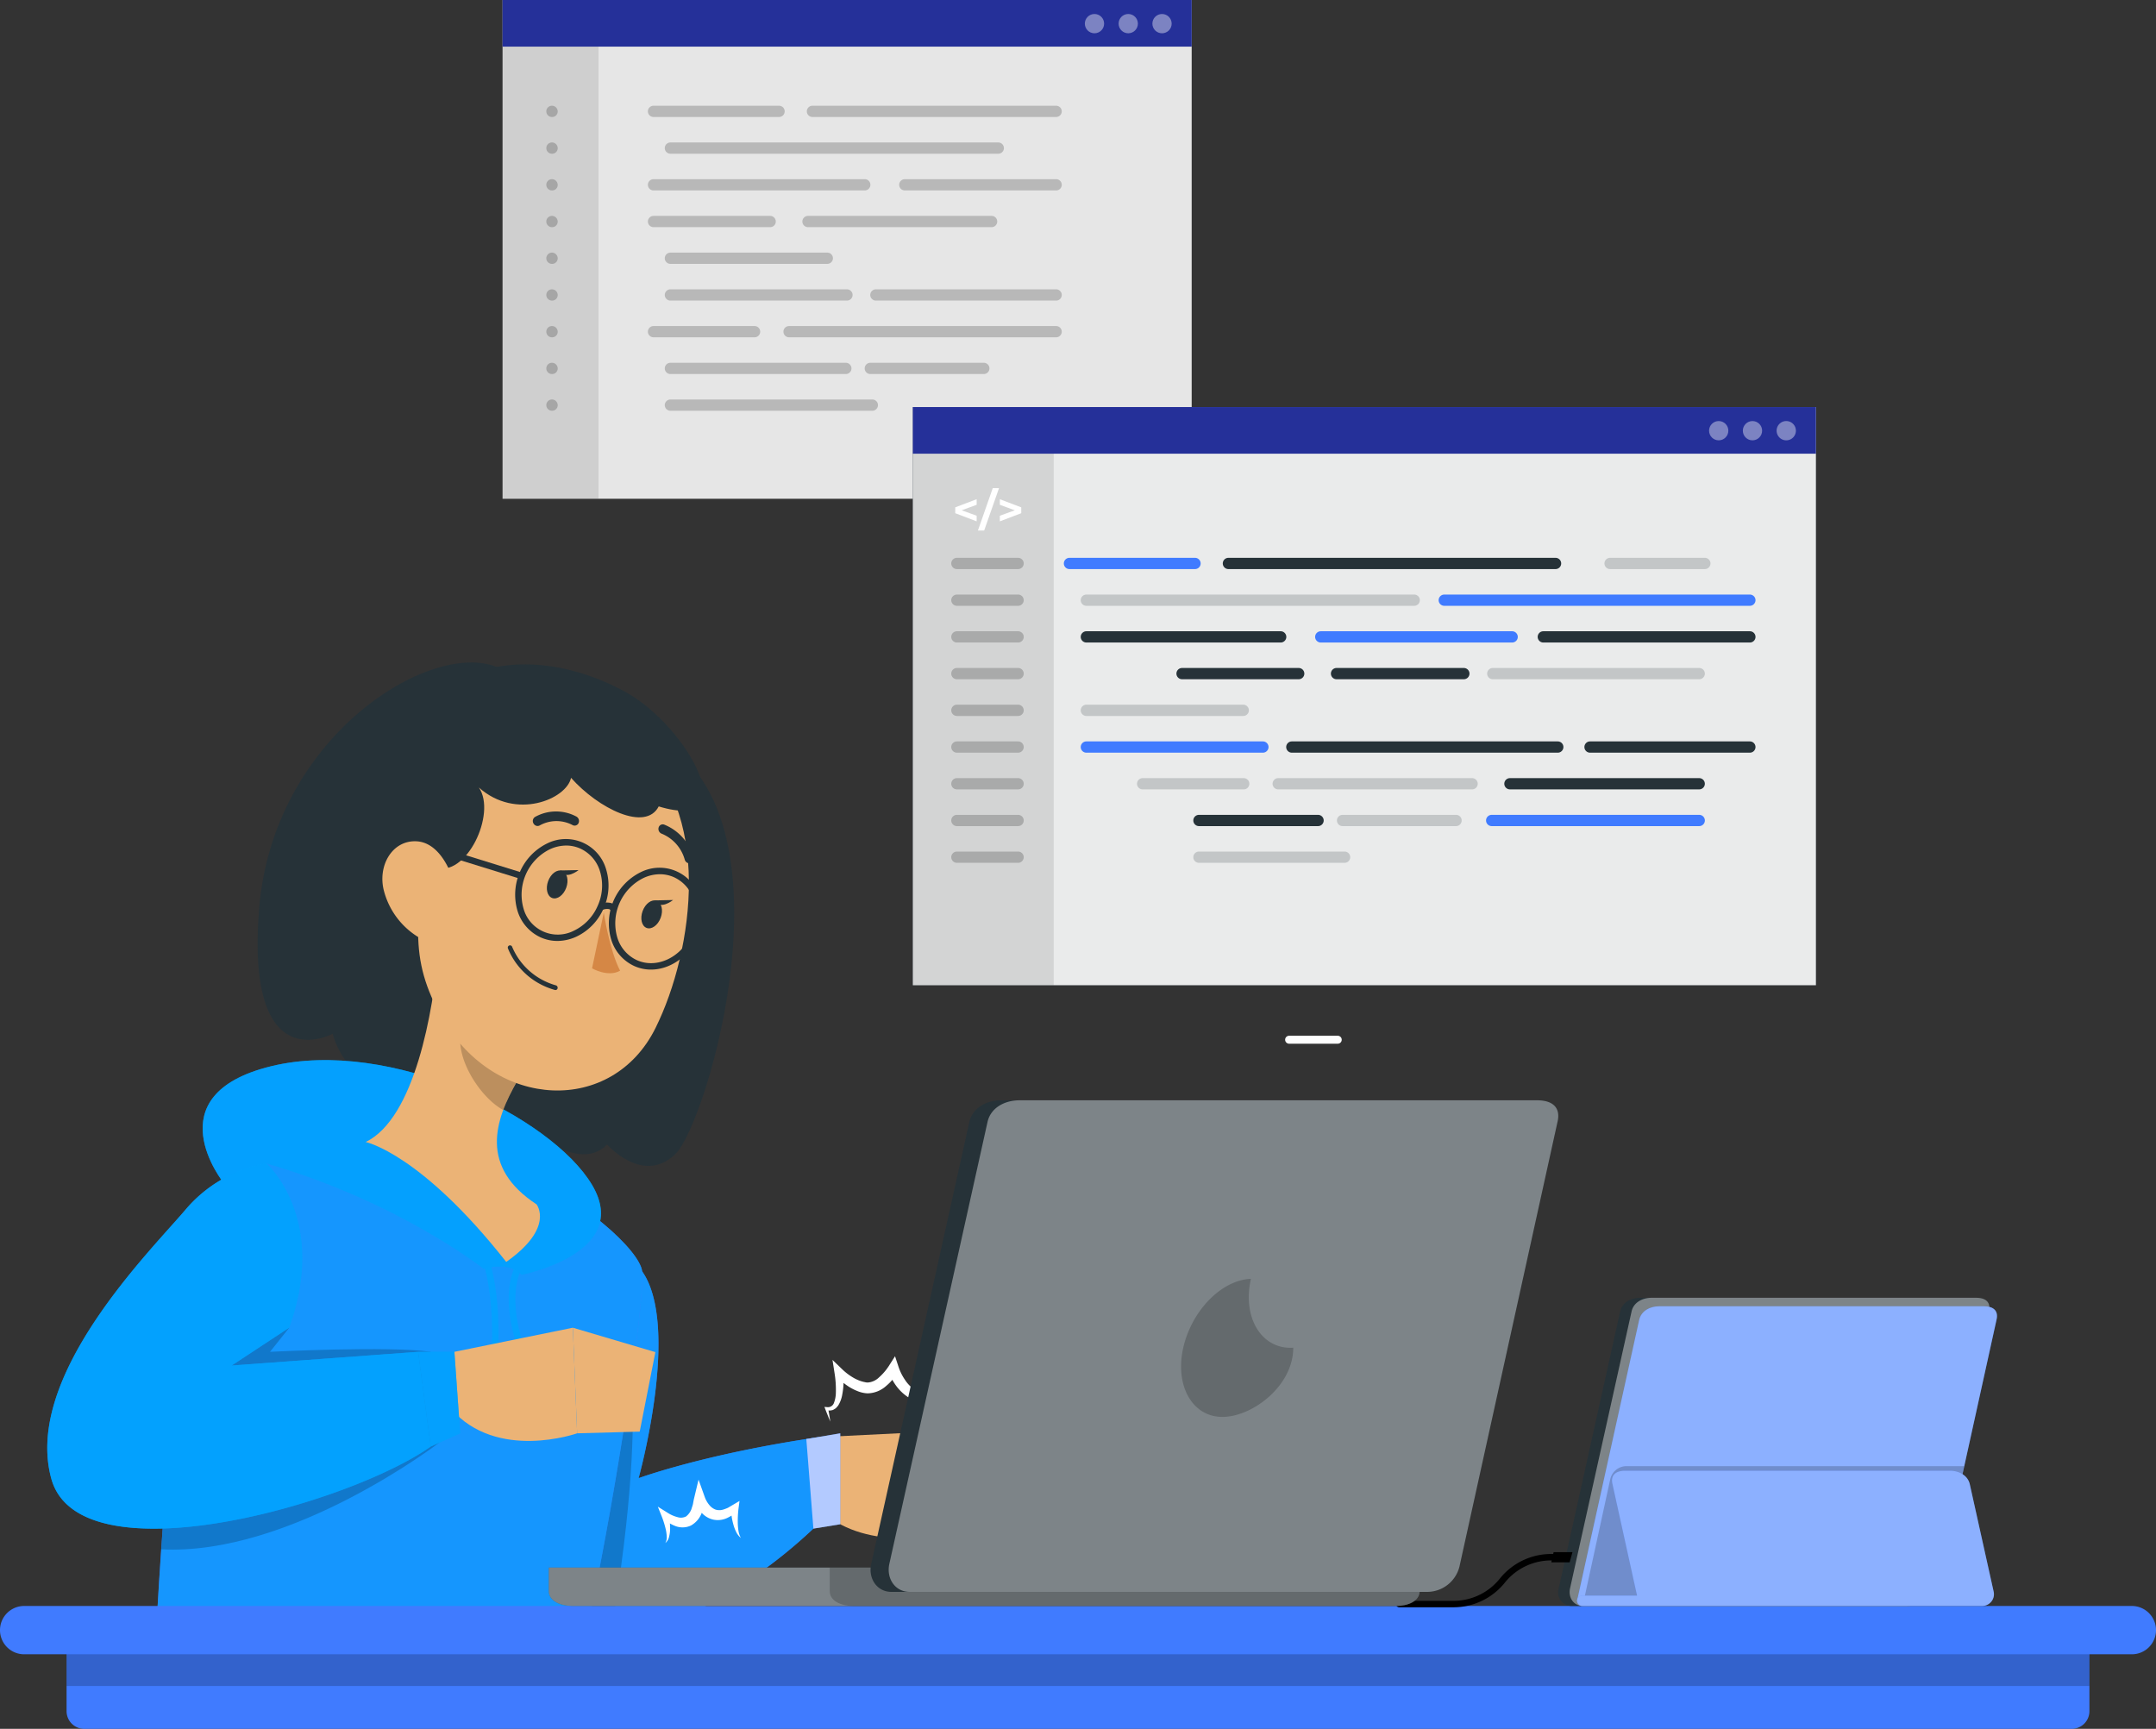 <svg xmlns="http://www.w3.org/2000/svg" width="540.891" height="433.756" viewBox="0 0 540.891 433.756">
  <rect x="0" y="0" width="540.891" height="433.756" fill="#333333" stroke="none"/>
  <g id="Group_69826" data-name="Group 69826" transform="translate(-287.392 -4475.735)">
    <g id="Group_69825" data-name="Group 69825" transform="translate(0 5.066)">
      <g id="_04_How_it_works" data-name="04_How_it_works" transform="translate(0 1729.531)">
        <g id="Group_7313" data-name="Group 7313" transform="translate(310.423 2970.995)">
          <g id="Icon_feather-arrow-left" data-name="Icon feather-arrow-left" transform="translate(300.378 24.905)">
            <path id="Path_5019" data-name="Path 5019" d="M7.5,18H19.7" transform="translate(-7.5 -11.9)" fill="none" stroke="#fff" stroke-linecap="round" stroke-linejoin="round" stroke-width="2"/>
          </g>
        </g>
      </g>
      <g id="Group_69823" data-name="Group 69823" transform="translate(226.889 4362.688)">
        <g id="Tabs" transform="translate(186.574 107.981)">
          <g id="Group_69805" data-name="Group 69805">
            <g id="Group_69768" data-name="Group 69768">
              <rect id="Rectangle_27545" data-name="Rectangle 27545" width="172.9" height="125.152"/>
              <rect id="Rectangle_27546" data-name="Rectangle 27546" width="172.9" height="125.152" fill="#fff" opacity="0.9" style="isolation: isolate"/>
              <rect id="Rectangle_27547" data-name="Rectangle 27547" width="24.082" height="125.152" opacity="0.1"/>
              <rect id="Rectangle_27548" data-name="Rectangle 27548" width="172.9" height="11.7" fill="#253099"/>
              <g id="Group_69756" data-name="Group 69756" transform="translate(36.472 26.53)" opacity="0.2">
                <g id="Group_69741" data-name="Group 69741">
                  <path id="Path_50421" data-name="Path 50421" d="M207.3,129.6h-31.5a1.411,1.411,0,0,1,0-2.823h31.5a1.411,1.411,0,0,1,0,2.823Z" transform="translate(-174.395 -126.779)"/>
                </g>
                <g id="Group_69742" data-name="Group 69742" transform="translate(39.871)">
                  <path id="Path_50422" data-name="Path 50422" d="M265.194,129.6H204.057a1.411,1.411,0,0,1,0-2.823h61.137a1.411,1.411,0,0,1,0,2.823Z" transform="translate(-202.646 -126.779)"/>
                </g>
                <g id="Group_69743" data-name="Group 69743" transform="translate(4.237 9.213)">
                  <path id="Path_50423" data-name="Path 50423" d="M261.062,136.13H178.808a1.411,1.411,0,0,1,0-2.823h82.254a1.411,1.411,0,1,1,0,2.823Z" transform="translate(-177.397 -133.307)"/>
                </g>
                <g id="Group_69744" data-name="Group 69744" transform="translate(0 18.425)">
                  <path id="Path_50424" data-name="Path 50424" d="M228.8,142.657H175.806a1.411,1.411,0,1,1,0-2.823H228.8a1.411,1.411,0,1,1,0,2.823Z" transform="translate(-174.395 -139.834)"/>
                </g>
                <g id="Group_69745" data-name="Group 69745" transform="translate(63.042 18.425)">
                  <path id="Path_50425" data-name="Path 50425" d="M258.441,142.657H220.475a1.411,1.411,0,1,1,0-2.823h37.966a1.411,1.411,0,1,1,0,2.823Z" transform="translate(-219.064 -139.834)"/>
                </g>
                <g id="Group_69746" data-name="Group 69746" transform="translate(0 27.638)">
                  <path id="Path_50426" data-name="Path 50426" d="M205.07,149.185H175.806a1.411,1.411,0,0,1,0-2.823H205.07a1.411,1.411,0,1,1,0,2.823Z" transform="translate(-174.395 -146.362)"/>
                </g>
                <g id="Group_69747" data-name="Group 69747" transform="translate(38.755 27.638)">
                  <path id="Path_50427" data-name="Path 50427" d="M249.327,149.185H203.266a1.411,1.411,0,0,1,0-2.823h46.061a1.411,1.411,0,0,1,0,2.823Z" transform="translate(-201.855 -146.362)"/>
                </g>
                <g id="Group_69748" data-name="Group 69748" transform="translate(4.237 36.849)">
                  <path id="Path_50428" data-name="Path 50428" d="M218.17,155.712H178.808a1.411,1.411,0,1,1,0-2.823H218.17a1.411,1.411,0,1,1,0,2.823Z" transform="translate(-177.397 -152.889)"/>
                </g>
                <g id="Group_69749" data-name="Group 69749" transform="translate(4.237 46.061)">
                  <path id="Path_50429" data-name="Path 50429" d="M223.1,162.239H178.808a1.411,1.411,0,0,1,0-2.823H223.1a1.411,1.411,0,1,1,0,2.823Z" transform="translate(-177.397 -159.416)"/>
                </g>
                <g id="Group_69750" data-name="Group 69750" transform="translate(55.784 46.061)">
                  <path id="Path_50430" data-name="Path 50430" d="M260.556,162.239H215.332a1.411,1.411,0,1,1,0-2.823h45.224a1.411,1.411,0,1,1,0,2.823Z" transform="translate(-213.921 -159.416)"/>
                </g>
                <g id="Group_69751" data-name="Group 69751" transform="translate(0 55.274)">
                  <path id="Path_50431" data-name="Path 50431" d="M201.161,168.767H175.806a1.411,1.411,0,0,1,0-2.823h25.354a1.411,1.411,0,1,1,0,2.823Z" transform="translate(-174.395 -165.944)"/>
                </g>
                <g id="Group_69752" data-name="Group 69752" transform="translate(34.008 55.274)">
                  <path id="Path_50432" data-name="Path 50432" d="M266.9,168.767h-67a1.411,1.411,0,0,1,0-2.823h67a1.411,1.411,0,1,1,0,2.823Z" transform="translate(-198.492 -165.944)"/>
                </g>
                <g id="Group_69753" data-name="Group 69753" transform="translate(4.237 64.487)">
                  <path id="Path_50433" data-name="Path 50433" d="M222.817,175.295H178.808a1.411,1.411,0,0,1,0-2.823h44.009a1.411,1.411,0,0,1,0,2.823Z" transform="translate(-177.397 -172.472)"/>
                </g>
                <g id="Group_69754" data-name="Group 69754" transform="translate(54.388 64.487)">
                  <path id="Path_50434" data-name="Path 50434" d="M242.818,175.295H214.343a1.411,1.411,0,1,1,0-2.823h28.475a1.411,1.411,0,0,1,0,2.823Z" transform="translate(-212.932 -172.472)"/>
                </g>
                <g id="Group_69755" data-name="Group 69755" transform="translate(4.237 73.699)">
                  <path id="Path_50435" data-name="Path 50435" d="M229.467,181.822H178.808a1.411,1.411,0,1,1,0-2.823h50.659a1.411,1.411,0,0,1,0,2.823Z" transform="translate(-177.397 -178.999)"/>
                </g>
              </g>
              <g id="Group_69757" data-name="Group 69757" transform="translate(146.09 3.511)">
                <circle id="Ellipse_959" data-name="Ellipse 959" cx="2.419" cy="2.419" r="2.419" transform="translate(16.946)" fill="#fff" opacity="0.4"/>
                <circle id="Ellipse_960" data-name="Ellipse 960" cx="2.419" cy="2.419" r="2.419" transform="translate(8.473)" fill="#fff" opacity="0.4"/>
                <circle id="Ellipse_961" data-name="Ellipse 961" cx="2.419" cy="2.419" r="2.419" fill="#fff" opacity="0.4"/>
              </g>
              <g id="Group_69767" data-name="Group 69767" transform="translate(10.988 26.53)" opacity="0.2">
                <g id="Group_69758" data-name="Group 69758">
                  <path id="Path_50436" data-name="Path 50436" d="M157.814,129.6h-.065a1.411,1.411,0,0,1,0-2.823,1.44,1.44,0,0,1,1.444,1.411A1.384,1.384,0,0,1,157.814,129.6Z" transform="translate(-156.338 -126.779)"/>
                </g>
                <g id="Group_69759" data-name="Group 69759" transform="translate(0 9.213)">
                  <path id="Path_50437" data-name="Path 50437" d="M157.814,136.13h-.065a1.411,1.411,0,1,1,0-2.823,1.439,1.439,0,0,1,1.444,1.411A1.384,1.384,0,0,1,157.814,136.13Z" transform="translate(-156.338 -133.307)"/>
                </g>
                <g id="Group_69760" data-name="Group 69760" transform="translate(0 18.425)">
                  <path id="Path_50438" data-name="Path 50438" d="M157.814,142.657h-.065a1.411,1.411,0,1,1,0-2.823,1.44,1.44,0,0,1,1.444,1.411A1.384,1.384,0,0,1,157.814,142.657Z" transform="translate(-156.338 -139.834)"/>
                </g>
                <g id="Group_69761" data-name="Group 69761" transform="translate(0 27.638)">
                  <path id="Path_50439" data-name="Path 50439" d="M157.814,149.185h-.065a1.411,1.411,0,0,1,0-2.823,1.44,1.44,0,0,1,1.444,1.411A1.384,1.384,0,0,1,157.814,149.185Z" transform="translate(-156.338 -146.362)"/>
                </g>
                <g id="Group_69762" data-name="Group 69762" transform="translate(0 36.849)">
                  <path id="Path_50440" data-name="Path 50440" d="M157.814,155.712h-.065a1.411,1.411,0,1,1,0-2.823,1.44,1.44,0,0,1,1.444,1.411A1.384,1.384,0,0,1,157.814,155.712Z" transform="translate(-156.338 -152.889)"/>
                </g>
                <g id="Group_69763" data-name="Group 69763" transform="translate(0 46.061)">
                  <path id="Path_50441" data-name="Path 50441" d="M157.814,162.239h-.065a1.411,1.411,0,1,1,0-2.823,1.44,1.44,0,0,1,1.444,1.411A1.384,1.384,0,0,1,157.814,162.239Z" transform="translate(-156.338 -159.416)"/>
                </g>
                <g id="Group_69764" data-name="Group 69764" transform="translate(0 55.274)">
                  <path id="Path_50442" data-name="Path 50442" d="M157.814,168.767h-.065a1.411,1.411,0,0,1,0-2.823,1.439,1.439,0,0,1,1.444,1.411A1.384,1.384,0,0,1,157.814,168.767Z" transform="translate(-156.338 -165.944)"/>
                </g>
                <g id="Group_69765" data-name="Group 69765" transform="translate(0 64.487)">
                  <path id="Path_50443" data-name="Path 50443" d="M157.814,175.295h-.065a1.411,1.411,0,1,1,0-2.823,1.439,1.439,0,0,1,1.444,1.411A1.384,1.384,0,0,1,157.814,175.295Z" transform="translate(-156.338 -172.472)"/>
                </g>
                <g id="Group_69766" data-name="Group 69766" transform="translate(0 73.699)">
                  <path id="Path_50444" data-name="Path 50444" d="M157.814,181.822h-.065a1.411,1.411,0,1,1,0-2.823,1.44,1.44,0,0,1,1.444,1.411A1.384,1.384,0,0,1,157.814,181.822Z" transform="translate(-156.338 -178.999)"/>
                </g>
              </g>
            </g>
            <g id="Group_69804" data-name="Group 69804" transform="translate(102.94 102.127)">
              <rect id="Rectangle_27549" data-name="Rectangle 27549" width="226.564" height="145.063" fill="#263238"/>
              <rect id="Rectangle_27550" data-name="Rectangle 27550" width="226.564" height="145.063" fill="#fff" opacity="0.9" style="isolation: isolate"/>
              <rect id="Rectangle_27551" data-name="Rectangle 27551" width="35.341" height="145.063" opacity="0.1"/>
              <rect id="Rectangle_27552" data-name="Rectangle 27552" width="226.564" height="11.7" fill="#253099"/>
              <g id="Group_69769" data-name="Group 69769" transform="translate(10.634 20.347)">
                <path id="Path_50445" data-name="Path 50445" d="M234.4,198.127l-3.758,1.377,3.758,1.365v1.411l-5.373-2.044v-1.466l5.373-2.044Z" transform="translate(-229.026 -193.952)" fill="#fff"/>
                <path id="Path_50446" data-name="Path 50446" d="M236.783,194.761h1.569l-3.723,10.63H233.06Z" transform="translate(-227.367 -194.761)" fill="#fff"/>
                <path id="Path_50447" data-name="Path 50447" d="M242.328,198.771v1.466l-5.371,2.044v-1.411l3.757-1.365-3.757-1.377v-1.4Z" transform="translate(-225.764 -193.952)" fill="#fff"/>
              </g>
              <g id="Group_69779" data-name="Group 69779" transform="translate(9.64 37.828)" opacity="0.2">
                <g id="Group_69770" data-name="Group 69770">
                  <path id="Path_50448" data-name="Path 50448" d="M245.088,209.97H229.733a1.411,1.411,0,0,1,0-2.823h15.355a1.411,1.411,0,1,1,0,2.823Z" transform="translate(-228.322 -207.147)"/>
                </g>
                <g id="Group_69771" data-name="Group 69771" transform="translate(0 9.212)">
                  <path id="Path_50449" data-name="Path 50449" d="M245.088,216.5H229.733a1.411,1.411,0,0,1,0-2.823h15.355a1.411,1.411,0,1,1,0,2.823Z" transform="translate(-228.322 -213.674)"/>
                </g>
                <g id="Group_69772" data-name="Group 69772" transform="translate(0 18.425)">
                  <path id="Path_50450" data-name="Path 50450" d="M245.088,223.025H229.733a1.411,1.411,0,1,1,0-2.823h15.355a1.411,1.411,0,1,1,0,2.823Z" transform="translate(-228.322 -220.202)"/>
                </g>
                <g id="Group_69773" data-name="Group 69773" transform="translate(0 27.638)">
                  <path id="Path_50451" data-name="Path 50451" d="M245.088,229.553H229.733a1.411,1.411,0,0,1,0-2.823h15.355a1.411,1.411,0,1,1,0,2.823Z" transform="translate(-228.322 -226.73)"/>
                </g>
                <g id="Group_69774" data-name="Group 69774" transform="translate(0 36.849)">
                  <path id="Path_50452" data-name="Path 50452" d="M245.088,236.08H229.733a1.411,1.411,0,0,1,0-2.823h15.355a1.411,1.411,0,1,1,0,2.823Z" transform="translate(-228.322 -233.257)"/>
                </g>
                <g id="Group_69775" data-name="Group 69775" transform="translate(0 46.061)">
                  <path id="Path_50453" data-name="Path 50453" d="M245.088,242.607H229.733a1.411,1.411,0,1,1,0-2.823h15.355a1.411,1.411,0,0,1,0,2.823Z" transform="translate(-228.322 -239.784)"/>
                </g>
                <g id="Group_69776" data-name="Group 69776" transform="translate(0 55.273)">
                  <path id="Path_50454" data-name="Path 50454" d="M245.088,249.134H229.733a1.411,1.411,0,1,1,0-2.823h15.355a1.411,1.411,0,1,1,0,2.823Z" transform="translate(-228.322 -246.311)"/>
                </g>
                <g id="Group_69777" data-name="Group 69777" transform="translate(0 64.486)">
                  <path id="Path_50455" data-name="Path 50455" d="M245.088,255.662H229.733a1.411,1.411,0,0,1,0-2.823h15.355a1.411,1.411,0,1,1,0,2.823Z" transform="translate(-228.322 -252.839)"/>
                </g>
                <g id="Group_69778" data-name="Group 69778" transform="translate(0 73.697)">
                  <path id="Path_50456" data-name="Path 50456" d="M245.088,262.189H229.733a1.411,1.411,0,1,1,0-2.823h15.355a1.411,1.411,0,1,1,0,2.823Z" transform="translate(-228.322 -259.366)"/>
                </g>
              </g>
              <g id="Group_69802" data-name="Group 69802" transform="translate(37.885 37.828)">
                <g id="Group_69780" data-name="Group 69780">
                  <path id="Path_50457" data-name="Path 50457" d="M281.243,209.97h-31.5a1.411,1.411,0,0,1,0-2.823h31.5a1.411,1.411,0,1,1,0,2.823Z" transform="translate(-248.335 -207.147)" fill="#407bff"/>
                </g>
                <g id="Group_69781" data-name="Group 69781" transform="translate(39.871)">
                  <path id="Path_50458" data-name="Path 50458" d="M360.071,209.97H278a1.411,1.411,0,0,1,0-2.823h82.073a1.411,1.411,0,0,1,0,2.823Z" transform="translate(-276.586 -207.147)" fill="#263238"/>
                </g>
                <g id="Group_69782" data-name="Group 69782" transform="translate(135.624)" opacity="0.2">
                  <path id="Path_50459" data-name="Path 50459" d="M369.618,209.97H345.844a1.411,1.411,0,0,1,0-2.823h23.774a1.411,1.411,0,0,1,0,2.823Z" transform="translate(-344.433 -207.147)" fill="#263238"/>
                </g>
                <g id="Group_69783" data-name="Group 69783" transform="translate(4.237 9.212)" opacity="0.2">
                  <path id="Path_50460" data-name="Path 50460" d="M335,216.5H252.748a1.411,1.411,0,0,1,0-2.823H335a1.411,1.411,0,0,1,0,2.823Z" transform="translate(-251.337 -213.674)" fill="#263238"/>
                </g>
                <g id="Group_69784" data-name="Group 69784" transform="translate(94.029 9.212)">
                  <path id="Path_50461" data-name="Path 50461" d="M393.038,216.5H316.371a1.411,1.411,0,1,1,0-2.823h76.667a1.411,1.411,0,0,1,0,2.823Z" transform="translate(-314.96 -213.674)" fill="#407bff"/>
                </g>
                <g id="Group_69785" data-name="Group 69785" transform="translate(4.237 18.425)">
                  <path id="Path_50462" data-name="Path 50462" d="M301.5,223.025H252.748a1.411,1.411,0,1,1,0-2.823H301.5a1.411,1.411,0,1,1,0,2.823Z" transform="translate(-251.337 -220.202)" fill="#263238"/>
                </g>
                <g id="Group_69786" data-name="Group 69786" transform="translate(63.042 18.425)">
                  <path id="Path_50463" data-name="Path 50463" d="M342.431,223.025H294.415a1.411,1.411,0,1,1,0-2.823h48.016a1.411,1.411,0,1,1,0,2.823Z" transform="translate(-293.004 -220.202)" fill="#407bff"/>
                </g>
                <g id="Group_69787" data-name="Group 69787" transform="translate(118.875 18.425)">
                  <path id="Path_50464" data-name="Path 50464" d="M385.8,223.025H333.976a1.411,1.411,0,1,1,0-2.823H385.8a1.411,1.411,0,1,1,0,2.823Z" transform="translate(-332.565 -220.202)" fill="#263238"/>
                </g>
                <g id="Group_69788" data-name="Group 69788" transform="translate(28.245 27.638)">
                  <path id="Path_50465" data-name="Path 50465" d="M299.023,229.553H269.759a1.411,1.411,0,1,1,0-2.823h29.264a1.411,1.411,0,1,1,0,2.823Z" transform="translate(-268.348 -226.73)" fill="#263238"/>
                </g>
                <g id="Group_69789" data-name="Group 69789" transform="translate(66.999 27.638)">
                  <path id="Path_50466" data-name="Path 50466" d="M329.159,229.553H297.219a1.411,1.411,0,0,1,0-2.823h31.939a1.411,1.411,0,0,1,0,2.823Z" transform="translate(-295.808 -226.73)" fill="#263238"/>
                </g>
                <g id="Group_69790" data-name="Group 69790" transform="translate(106.197 27.638)" opacity="0.2">
                  <path id="Path_50467" data-name="Path 50467" d="M376.783,229.553h-51.79a1.411,1.411,0,0,1,0-2.823h51.79a1.411,1.411,0,0,1,0,2.823Z" transform="translate(-323.582 -226.73)" fill="#263238"/>
                </g>
                <g id="Group_69791" data-name="Group 69791" transform="translate(4.237 36.849)" opacity="0.2">
                  <path id="Path_50468" data-name="Path 50468" d="M292.11,236.08H252.748a1.411,1.411,0,0,1,0-2.823H292.11a1.411,1.411,0,0,1,0,2.823Z" transform="translate(-251.337 -233.257)" fill="#263238"/>
                </g>
                <g id="Group_69792" data-name="Group 69792" transform="translate(4.237 46.061)">
                  <path id="Path_50469" data-name="Path 50469" d="M297.037,242.607H252.748a1.411,1.411,0,1,1,0-2.823h44.288a1.411,1.411,0,1,1,0,2.823Z" transform="translate(-251.337 -239.784)" fill="#407bff"/>
                </g>
                <g id="Group_69793" data-name="Group 69793" transform="translate(55.784 46.061)">
                  <path id="Path_50470" data-name="Path 50470" d="M355.992,242.607h-66.72a1.411,1.411,0,1,1,0-2.823h66.72a1.411,1.411,0,1,1,0,2.823Z" transform="translate(-287.861 -239.784)" fill="#263238"/>
                </g>
                <g id="Group_69794" data-name="Group 69794" transform="translate(130.599 46.061)">
                  <path id="Path_50471" data-name="Path 50471" d="M382.38,242.607h-40.1a1.411,1.411,0,0,1,0-2.823h40.1a1.411,1.411,0,0,1,0,2.823Z" transform="translate(-340.872 -239.784)" fill="#263238"/>
                </g>
                <g id="Group_69795" data-name="Group 69795" transform="translate(18.358 55.273)" opacity="0.2">
                  <path id="Path_50472" data-name="Path 50472" d="M288.11,249.134H262.754a1.411,1.411,0,0,1,0-2.823H288.11a1.411,1.411,0,0,1,0,2.823Z" transform="translate(-261.343 -246.311)" fill="#263238"/>
                </g>
                <g id="Group_69796" data-name="Group 69796" transform="translate(52.367 55.273)" opacity="0.2">
                  <path id="Path_50473" data-name="Path 50473" d="M335.492,249.134H286.851a1.411,1.411,0,1,1,0-2.823h48.641a1.411,1.411,0,0,1,0,2.823Z" transform="translate(-285.44 -246.311)" fill="#263238"/>
                </g>
                <g id="Group_69797" data-name="Group 69797" transform="translate(110.5 55.273)">
                  <path id="Path_50474" data-name="Path 50474" d="M375.529,249.134H328.042a1.411,1.411,0,1,1,0-2.823h47.486a1.411,1.411,0,1,1,0,2.823Z" transform="translate(-326.631 -246.311)" fill="#263238"/>
                </g>
                <g id="Group_69798" data-name="Group 69798" transform="translate(32.481 64.486)">
                  <path id="Path_50475" data-name="Path 50475" d="M302.647,255.662H272.761a1.411,1.411,0,0,1,0-2.823h29.886a1.411,1.411,0,1,1,0,2.823Z" transform="translate(-271.35 -252.839)" fill="#263238"/>
                </g>
                <g id="Group_69799" data-name="Group 69799" transform="translate(68.509 64.486)" opacity="0.2">
                  <path id="Path_50476" data-name="Path 50476" d="M326.764,255.662H298.289a1.411,1.411,0,1,1,0-2.823h28.475a1.411,1.411,0,0,1,0,2.823Z" transform="translate(-296.878 -252.839)" fill="#263238"/>
                </g>
                <g id="Group_69800" data-name="Group 69800" transform="translate(105.918 64.486)">
                  <path id="Path_50477" data-name="Path 50477" d="M376.864,255.662H324.8a1.411,1.411,0,1,1,0-2.823h52.069a1.411,1.411,0,0,1,0,2.823Z" transform="translate(-323.384 -252.839)" fill="#407bff"/>
                </g>
                <g id="Group_69801" data-name="Group 69801" transform="translate(32.481 73.697)" opacity="0.2">
                  <path id="Path_50478" data-name="Path 50478" d="M309.3,262.189H272.761a1.411,1.411,0,1,1,0-2.823H309.3a1.411,1.411,0,1,1,0,2.823Z" transform="translate(-271.35 -259.366)" fill="#263238"/>
                </g>
              </g>
              <g id="Group_69803" data-name="Group 69803" transform="translate(199.754 3.511)">
                <path id="Path_50479" data-name="Path 50479" d="M375.037,185.251a2.419,2.419,0,1,0,2.419-2.419A2.419,2.419,0,0,0,375.037,185.251Z" transform="translate(-358.09 -182.832)" fill="#fff" opacity="0.4"/>
                <circle id="Ellipse_962" data-name="Ellipse 962" cx="2.419" cy="2.419" r="2.419" transform="translate(8.473)" fill="#fff" opacity="0.4"/>
                <circle id="Ellipse_963" data-name="Ellipse 963" cx="2.419" cy="2.419" r="2.419" fill="#fff" opacity="0.4"/>
              </g>
            </g>
          </g>
        </g>
        <g id="Character" transform="translate(72.364 274.193)">
          <g id="Group_69817" data-name="Group 69817">
            <g id="Group_69815" data-name="Group 69815">
              <g id="Group_69806" data-name="Group 69806" transform="translate(190.426 192.889)">
                <path id="Path_50480" data-name="Path 50480" d="M205.616,363.915l30.294-1.489-2.945,26.352s-21.029,4.017-30.41-10.946Z" transform="translate(-202.555 -362.426)" fill="#ebb376"/>
                <path id="Path_50481" data-name="Path 50481" d="M246.585,371.612l-6.9,19.117L224.1,388.778l2.946-26.352Z" transform="translate(-193.692 -362.426)" fill="#ebb376"/>
              </g>
              <path id="Path_50482" data-name="Path 50482" d="M200.919,418.376a123.817,123.817,0,0,0,31.155-23.14l-2.062-19.627c-28.638,4.175-45.148,10.289-45.148,10.289s10.6-38.043.9-51.9l-26.658,4.832s-28.324,58.877-9.275,79.547Z" transform="translate(-36.525 -181.23)" fill="#407bff"/>
              <path id="Path_50483" data-name="Path 50483" d="M200.878,418.38a123.972,123.972,0,0,0,31.183-23.129L230,375.6c-27.713,4.065-44.1,9.9-45.1,10.259.356-1.387,10.389-38.262.872-51.877l-26.648,4.839a206.252,206.252,0,0,0-13,36.779c-3.808,16.072-4.931,33.378,3.74,42.775Z" transform="translate(-36.521 -181.234)" fill="#04a1fe" opacity="0.7" style="isolation: isolate"/>
              <path id="Path_50484" data-name="Path 50484" d="M178.961,415.578c9.409-59.655,1.061-74.78,1.061-74.78l-33.907,32c-3.808,16.072-4.931,33.378,3.74,42.775Z" transform="translate(-36.521 -178.432)" opacity="0.2"/>
              <path id="Path_50485" data-name="Path 50485" d="M196.115,428.156c6.347-30.153,13.475-77.353,12.692-84.38-1.139-10.211-56.715-54-104.942-22.122-9.851,6.509-14.922,76.686-16.644,106.5Z" transform="translate(-59.568 -191.011)" fill="#407bff"/>
              <path id="Path_50486" data-name="Path 50486" d="M196.111,428.154c6.348-30.156,13.474-77.354,12.7-84.394-1.13-10.2-56.716-53.974-104.948-22.1-3.581,2.388-6.517,13.163-8.936,27.391-3.226,19.356-5.452,45.069-6.774,64.459-.373,5.49-.677,10.455-.919,14.644Z" transform="translate(-59.564 -191.009)" fill="#04a1fe" opacity="0.7" style="isolation: isolate"/>
              <path id="Path_50487" data-name="Path 50487" d="M165,226.873c-16.727-6.759-56.159,17.5-59.615,60.764S123.857,318.9,123.857,318.9s3.9,16.507,19.876,11.409c0,0,13.2,14.949,25.481,8.867,0,0,15.277,15.918,23.48,7.515,0,0,8.925,10.187,17.068,2.47s31.4-86.375-5.1-104.561S165,226.873,165,226.873Z" transform="translate(-52.25 -225.752)" fill="#263238"/>
              <g id="Group_69807" data-name="Group 69807" transform="translate(38.98 99.762)">
                <path id="Path_50488" data-name="Path 50488" d="M148.807,361l-1.607-.144c1.854-20.827-2.727-30.048-2.773-30.139l1.432-.741C146.057,330.366,150.708,339.637,148.807,361Z" transform="translate(-75.019 -282.644)" fill="#04a1fe"/>
                <path id="Path_50489" data-name="Path 50489" d="M154.219,361.585c-11.068-26.105,1.382-32.179,1.917-32.425l.673,1.466-.337-.733.342.731c-.117.054-11.518,5.778-1.108,30.332Z" transform="translate(-72.871 -282.981)" fill="#04a1fe"/>
                <path id="Path_50490" data-name="Path 50490" d="M165.769,348.8s-21.38-16.91-54.57-26.475l-10.636,4.992S82.695,305.2,112.475,297.966s70.285,12.659,80.463,29.78-17.668,22.547-17.668,22.547S172.672,346.858,165.769,348.8Z" transform="translate(-95.247 -296.44)" fill="#04a1fe"/>
                <path id="Path_50491" data-name="Path 50491" d="M165.769,348.8s-21.38-16.91-54.57-26.475l-10.636,4.992S82.695,305.2,112.475,297.966s70.285,12.659,80.463,29.78-17.668,22.547-17.668,22.547S172.672,346.858,165.769,348.8Z" transform="translate(-95.247 -296.44)" fill="#04a1fe" opacity="0.6" style="isolation: isolate"/>
                <path id="Path_50492" data-name="Path 50492" d="M155.182,352.324a1.41,1.41,0,1,1-1.41-1.41A1.41,1.41,0,0,1,155.182,352.324Z" transform="translate(-71.755 -274.034)" fill="#04a1fe"/>
                <path id="Path_50493" data-name="Path 50493" d="M148.687,352.324a1.409,1.409,0,1,1-1.41-1.41A1.409,1.409,0,0,1,148.687,352.324Z" transform="translate(-74.425 -274.034)" fill="#04a1fe"/>
              </g>
              <g id="Group_69808" data-name="Group 69808" transform="translate(79.88 72.279)">
                <path id="Path_50494" data-name="Path 50494" d="M142.491,276.966c-1.3,15.155-5.94,42.1-18.264,48.033,0,0,13.781,2.806,35.26,30.082,12.235-8.589,7.608-14.438,7.608-14.438-14.315-9.387-10.6-20.964-4.813-30.994Z" transform="translate(-124.227 -276.966)" fill="#ebb376"/>
                <path id="Path_50495" data-name="Path 50495" d="M143.648,286.413l11.717,19.334a45.57,45.57,0,0,0-3.531,7.333c-5.63-3.016-11.83-12.586-10.665-19.135C141.749,290.681,142.734,287.7,143.648,286.413Z" transform="translate(-117.317 -273.08)" opacity="0.2"/>
              </g>
              <g id="Group_69812" data-name="Group 69812" transform="translate(80.782 0.473)">
                <path id="Path_50496" data-name="Path 50496" d="M136.981,262.078c-3.942,23.8-6.105,33.763,2.705,49.083,13.252,23.045,42.619,24.128,53.415,2.339,9.717-19.613,14.531-55.237-5.736-70.966C167.4,227.038,140.923,238.279,136.981,262.078Z" transform="translate(-121.294 -222.255)" fill="#ebb376"/>
                <g id="Group_69809" data-name="Group 69809">
                  <path id="Path_50497" data-name="Path 50497" d="M189.316,233.114c15.419,8.561,30.109,35.294,8.163,28.612-3.307,6.419-15.128.543-21.994-7.168-1.156,5.342-13.814,10.709-23.123,2.426,4.5,6.495-3.156,22.883-11.137,20.056s-25.874-6.537-10.01-31.8S172.841,223.966,189.316,233.114Z" transform="translate(-124.866 -226.087)" fill="#263238"/>
                </g>
                <path id="Path_50498" data-name="Path 50498" d="M167.41,270.219s1.42,9.45,4.094,14.573c-3.017,1.733-7.037-.59-7.037-.59Z" transform="translate(-108.577 -207.936)" fill="#d58745"/>
                <path id="Path_50499" data-name="Path 50499" d="M158.184,286.047a18.893,18.893,0,0,0,3.119,1.188.541.541,0,0,0,.679-.426.635.635,0,0,0-.435-.74,16.82,16.82,0,0,1-10.95-9.611.566.566,0,1,0-1.067.368A17.7,17.7,0,0,0,158.184,286.047Z" transform="translate(-114.736 -205.542)" fill="#263238"/>
                <path id="Path_50500" data-name="Path 50500" d="M127.614,270.084a19.339,19.339,0,0,0,9,11.736c5.748,3.15,9.946-2.244,9.456-8.958-.44-6.042-3.963-14.961-10.267-15.316C129.6,257.2,125.9,263.813,127.614,270.084Z" transform="translate(-123.908 -213.153)" fill="#ebb376"/>
                <path id="Path_50501" data-name="Path 50501" d="M154.738,255.807a1.075,1.075,0,0,0,.895-.049,8.661,8.661,0,0,1,8.218-.137,1.084,1.084,0,0,0,1.541-.425,1.285,1.285,0,0,0-.476-1.654,10.816,10.816,0,0,0-10.39.051,1.206,1.206,0,0,0-.443,1.617A1.244,1.244,0,0,0,154.738,255.807Z" transform="translate(-112.907 -215.331)" fill="#263238"/>
                <path id="Path_50502" data-name="Path 50502" d="M183.476,264.153a1.091,1.091,0,0,0,.847.09,1.168,1.168,0,0,0,.71-1.5,12.391,12.391,0,0,0-7.347-8.163,1.076,1.076,0,0,0-1.384.8,1.28,1.28,0,0,0,.821,1.506,9.9,9.9,0,0,1,5.753,6.527A1.269,1.269,0,0,0,183.476,264.153Z" transform="translate(-103.724 -214.388)" fill="#263238"/>
                <g id="Group_69810" data-name="Group 69810" transform="translate(44.547 51.611)">
                  <path id="Path_50503" data-name="Path 50503" d="M161.292,267.068c-.692,1.88-2.268,3.03-3.521,2.569s-1.709-2.358-1.018-4.238,2.268-3.03,3.521-2.57S161.983,265.188,161.292,267.068Z" transform="translate(-156.43 -262.628)" fill="#263238"/>
                  <path id="Path_50504" data-name="Path 50504" d="M158.76,262.757l4.679-.1S160.137,265.348,158.76,262.757Z" transform="translate(-155.472 -262.657)" fill="#263238"/>
                </g>
                <g id="Group_69811" data-name="Group 69811" transform="translate(68.252 59.122)">
                  <path id="Path_50505" data-name="Path 50505" d="M178.088,272.39c-.692,1.881-2.268,3.032-3.521,2.57s-1.709-2.358-1.018-4.238,2.268-3.031,3.521-2.57S178.779,270.51,178.088,272.39Z" transform="translate(-173.226 -267.95)" fill="#263238"/>
                  <path id="Path_50506" data-name="Path 50506" d="M175.556,268.079l4.678-.1S176.933,270.672,175.556,268.079Z" transform="translate(-172.268 -267.979)" fill="#263238"/>
                </g>
                <path id="Path_50507" data-name="Path 50507" d="M161.4,282.7a10.25,10.25,0,0,1-4.2-.895,10.729,10.729,0,0,1-5.854-6.834,14.311,14.311,0,0,1,7.477-16.725,10.514,10.514,0,0,1,14.85,6.639,13.9,13.9,0,0,1-.71,9.715h0a13.886,13.886,0,0,1-6.764,7.009A11.411,11.411,0,0,1,161.4,282.7Zm2.217-23.93a9.819,9.819,0,0,0-4.12.94,12.7,12.7,0,0,0-6.611,14.789,8.905,8.905,0,0,0,12.631,5.647,12.283,12.283,0,0,0,5.97-6.2l.737.329-.737-.329a12.271,12.271,0,0,0,.641-8.585,9.146,9.146,0,0,0-4.969-5.834A8.658,8.658,0,0,0,163.613,258.767Z" transform="translate(-114.21 -213.31)" fill="#263238"/>
                <path id="Path_50508" data-name="Path 50508" d="M178.032,287.79a10.182,10.182,0,0,1-4.18-.886A10.729,10.729,0,0,1,168,280.069a14.308,14.308,0,0,1,7.474-16.725,10.518,10.518,0,0,1,14.851,6.637,13.9,13.9,0,0,1-.71,9.717h0C187.371,284.718,182.691,287.79,178.032,287.79Zm2.238-23.923a9.8,9.8,0,0,0-4.12.941,12.7,12.7,0,0,0-6.611,14.789,9.148,9.148,0,0,0,4.971,5.834c4.948,2.214,11.065-.656,13.63-6.393h0a12.275,12.275,0,0,0,.641-8.584,9.143,9.143,0,0,0-4.969-5.834A8.631,8.631,0,0,0,180.271,263.867Z" transform="translate(-107.358 -211.212)" fill="#263238"/>
                <path id="Path_50509" data-name="Path 50509" d="M168.664,270.545a.705.705,0,0,0-.418-.452,2.847,2.847,0,0,0-1.818.27l-.711-1.448a4.387,4.387,0,0,1,3.106-.329,2.33,2.33,0,0,1,1.339,1.363Z" transform="translate(-108.063 -208.68)" fill="#263238"/>
                <rect id="Rectangle_27553" data-name="Rectangle 27553" width="1.613" height="19.893" transform="matrix(0.296, -0.955, 0.955, 0.296, 18.982, 47.948)" fill="#263238"/>
              </g>
              <path id="Path_50510" data-name="Path 50510" d="M157.6,377.169s-37.133,28.455-69.716,26.746c1.322-19.39,3.548-45.1,6.774-64.459,3.324-3.678,5.517-5.9,5.517-5.9l19.809,14.775-4.807,6.033s29.906-1.517,40.327,0Z" transform="translate(-59.296 -181.413)" opacity="0.2"/>
              <g id="Group_69814" data-name="Group 69814" transform="translate(0 125.652)">
                <g id="Group_69813" data-name="Group 69813" transform="translate(101.214 41.251)">
                  <path id="Path_50511" data-name="Path 50511" d="M140.265,350.063l29.721-6.05,1.073,26.495s-20.182,7.15-31.715-6.224Z" transform="translate(-139.343 -344.013)" fill="#ebb376"/>
                  <path id="Path_50512" data-name="Path 50512" d="M181.756,350.141l-3.929,19.94-15.7.427-1.071-26.495Z" transform="translate(-130.412 -344.013)" fill="#ebb376"/>
                </g>
                <path id="Path_50513" data-name="Path 50513" d="M142.648,348.3l1.453,20.444-7.39,3.317L133.549,348.3Z" transform="translate(-40.512 -300.998)" fill="#04a1fe"/>
                <path id="Path_50514" data-name="Path 50514" d="M142.648,348.3l1.453,20.444-7.39,3.317L133.549,348.3Z" transform="translate(-40.512 -300.998)" fill="#04a1fe" opacity="0.6" style="isolation: isolate"/>
                <path id="Path_50515" data-name="Path 50515" d="M122.56,314.784a34.337,34.337,0,0,0-20.389,11.8c-8.966,10.528-40.554,41.8-33.534,67.324s74.555,6.534,95.189-8.06l-3.161-23.761-46.789,3.437,14.428-9.487C138.194,328.5,122.56,314.784,122.56,314.784Z" transform="translate(-67.627 -314.784)" fill="#04a1fe"/>
                <path id="Path_50516" data-name="Path 50516" d="M122.56,314.784a34.337,34.337,0,0,0-20.389,11.8c-8.966,10.528-40.554,41.8-33.534,67.324s74.555,6.534,95.189-8.06l-3.161-23.761-46.789,3.437,14.428-9.487C138.194,328.5,122.56,314.784,122.56,314.784Z" transform="translate(-67.627 -314.784)" fill="#04a1fe" opacity="0.7" style="isolation: isolate"/>
              </g>
              <path id="Path_50517" data-name="Path 50517" d="M202.555,364.22l8.514-1.434V385.6l-6.739,1.1Z" transform="translate(-12.129 -169.388)" fill="#407bff"/>
              <path id="Path_50518" data-name="Path 50518" d="M202.555,364.22l8.514-1.434V385.6l-6.739,1.1Z" transform="translate(-12.129 -169.388)" fill="#fff" opacity="0.6" style="isolation: isolate"/>
            </g>
            <g id="Group_69816" data-name="Group 69816" transform="translate(153.171 174.057)">
              <path id="Path_50519" data-name="Path 50519" d="M196.221,381.99a26.459,26.459,0,0,1,.184-3.74l.25-1.881-1.822,1.075-1.085.639a10.611,10.611,0,0,1-1.1.421,3.292,3.292,0,0,1-1.979.042,3.724,3.724,0,0,1-1.586-1.15,6.694,6.694,0,0,1-1.115-1.921l-1.592-4.451-1.125,4.707c-.112.467-.186.941-.277,1.414-.11.456-.274.871-.4,1.313a4.275,4.275,0,0,1-1.317,1.788,2.8,2.8,0,0,1-2.13.189,8.457,8.457,0,0,1-2.519-1.108l-2.453-1.529,1,2.491a22.948,22.948,0,0,1,1.012,3.279,10.632,10.632,0,0,1,.229,1.7,2.739,2.739,0,0,1-.37,1.661,2.726,2.726,0,0,0,.958-1.583,7.836,7.836,0,0,0,.254-1.864,14.3,14.3,0,0,0-.051-1.479,10.029,10.029,0,0,0,1.266.617,4.992,4.992,0,0,0,4.018-.089,6.033,6.033,0,0,0,2.636-3c.021-.061.044-.123.065-.185a5.613,5.613,0,0,0,2.835,1.691,5.5,5.5,0,0,0,3.445-.351,8.741,8.741,0,0,0,1.2-.652c.007.052.013.1.02.158a14.45,14.45,0,0,0,.411,1.976,9.368,9.368,0,0,0,.7,1.9,4.355,4.355,0,0,0,1.226,1.588,4.91,4.91,0,0,1-.617-1.794A13.609,13.609,0,0,1,196.221,381.99Z" transform="translate(-176.158 -340.057)" fill="#fff"/>
              <path id="Path_50520" data-name="Path 50520" d="M234.515,359.167a8.086,8.086,0,0,1-3.256-.344,11.745,11.745,0,0,1-3.074-1.48,9,9,0,0,1-2.267-2.436,12.943,12.943,0,0,1-1.51-3.033l-.924-2.792-1.585,2.494a13.779,13.779,0,0,1-2.426,2.811,4.491,4.491,0,0,1-2.838,1.291l-.342-.02c-.13-.018-.285-.058-.426-.085a8.2,8.2,0,0,1-.871-.222,10.215,10.215,0,0,1-1.7-.73,14.475,14.475,0,0,1-3.043-2.252l-2.454-2.357.5,3.228a25.792,25.792,0,0,1,.336,5.218,7.332,7.332,0,0,1-.5,2.4,1.58,1.58,0,0,1-1.719.991l-.644-.051.2.522c.405,1.06.834,2.114,1.276,3.164-.138-.941-.294-1.878-.456-2.813l.26.039a4.139,4.139,0,0,0,.843-.147,5.354,5.354,0,0,0,.747-.446c.185-.2.375-.408.553-.622a7.547,7.547,0,0,0,1.054-2.823,17.655,17.655,0,0,0,.315-2.858c0-.016,0-.03,0-.044a16.147,16.147,0,0,0,1.456,1.036,12.83,12.83,0,0,0,2.09,1.04,7.68,7.68,0,0,0,2.444.55,7.159,7.159,0,0,0,4.719-1.87A12.662,12.662,0,0,0,222.814,355a14.3,14.3,0,0,0,.912,1.441,11.561,11.561,0,0,0,3.092,2.948,12.023,12.023,0,0,0,3.916,1.526,10.915,10.915,0,0,0,2.69.2c-.109.289-.236.572-.333.867a17.845,17.845,0,0,0-.583,2.488,10.112,10.112,0,0,0-.109,2.553,5.04,5.04,0,0,0,.744,2.4,5.279,5.279,0,0,1-.176-2.392,11.421,11.421,0,0,1,.543-2.319,22.9,22.9,0,0,1,2.048-4.3l.889-1.509Z" transform="translate(-163.975 -349.082)" fill="#fff"/>
            </g>
          </g>
        </g>
        <g id="Table" transform="translate(60.503 510.911)">
          <g id="Group_69820" data-name="Group 69820">
            <g id="Group_69818" data-name="Group 69818" transform="translate(16.702 9.315)">
              <path id="Rectangle_27554" data-name="Rectangle 27554" d="M4.441,0H503.046a4.441,4.441,0,0,1,4.441,4.441v17.07a0,0,0,0,1,0,0H0a0,0,0,0,1,0,0V4.441A4.441,4.441,0,0,1,4.441,0Z" transform="translate(507.487 21.511) rotate(180)" fill="#407bff"/>
            </g>
            <rect id="Rectangle_27555" data-name="Rectangle 27555" width="507.487" height="10.755" transform="translate(524.189 20.071) rotate(180)" opacity="0.2" style="isolation: isolate"/>
            <g id="Group_69819" data-name="Group 69819">
              <path id="Path_50521" data-name="Path 50521" d="M65.283,405.6H594.054a6.061,6.061,0,0,0,6.06-6.06h0a6.061,6.061,0,0,0-6.06-6.06H65.283a6.061,6.061,0,0,0-6.06,6.06h0A6.061,6.061,0,0,0,65.283,405.6Z" transform="translate(-59.223 -393.481)" fill="#407bff"/>
            </g>
          </g>
        </g>
        <g id="Device_2" data-name="Device 2" transform="translate(410.699 433.589)">
          <g id="Group_69821" data-name="Group 69821" transform="translate(0 0)">
            <path id="Path_50522" data-name="Path 50522" d="M444.278,342l-15.438,70.024a5.247,5.247,0,0,1-5.012,3.979H339.5a3.4,3.4,0,0,1-3.168-4.4l15.419-69.489c.522-2.286,2.748-3.425,5.013-3.425h84.33C443.356,338.694,444.779,339.719,444.278,342Z" transform="translate(-295.486 -338.694)" fill="#263238"/>
            <path id="Path_50523" data-name="Path 50523" d="M443.446,342l-15.438,70.024A5.247,5.247,0,0,1,423,416.007H341.533c-2.267,0-3.689-2.093-3.188-4.4l15.438-69.489c.5-2.286,2.746-3.425,5.013-3.425h81.462C442.524,338.694,443.947,339.719,443.446,342Z" transform="translate(-294.654 -338.694)" fill="#fff" opacity="0.4" style="isolation: isolate"/>
            <path id="Path_50524" data-name="Path 50524" d="M429.458,413.184l15.361-69.672c.5-2.286-.922-3.311-3.187-3.311H360.168c-2.267,0-4.511,1.139-5.013,3.425l-15.591,70.463Z" transform="translate(-294.111 -338.074)" fill="#407bff"/>
            <path id="Path_50525" data-name="Path 50525" d="M444.806,343.495l-8.1,36.811-7.258,32.875-48.134.483-41.747.421,15.582-70.46c.517-2.291,2.742-3.42,5-3.42h81.493C443.9,340.2,445.322,341.237,444.806,343.495Z" transform="translate(-294.109 -338.073)" fill="#fff" opacity="0.4" style="isolation: isolate"/>
            <path id="Path_50526" data-name="Path 50526" d="M436.191,368.619l-7.258,32.875-48.134.483H340.826l6.54-30.057a4.194,4.194,0,0,1,4.1-3.3Z" transform="translate(-293.592 -326.385)" opacity="0.2" style="isolation: isolate"/>
            <path id="Path_50527" data-name="Path 50527" d="M438.1,372.862c-.5-2.285-2.746-3.425-5.012-3.425H351.625c-2.265,0-3.688,1.026-3.187,3.311l6.177,28.017H340.862a1.3,1.3,0,1,0,0,2.6H441.2a2.949,2.949,0,0,0,2.879-3.588Z" transform="translate(-294.111 -326.049)" fill="#407bff"/>
            <path id="Path_50528" data-name="Path 50528" d="M438.1,372.862c-.5-2.285-2.746-3.425-5.012-3.425H351.625c-2.265,0-3.688,1.026-3.187,3.311l6.177,28.017H340.862a1.3,1.3,0,1,0,0,2.6H441.2a2.949,2.949,0,0,0,2.879-3.588Z" transform="translate(-294.111 -326.049)" fill="#fff" opacity="0.4" style="isolation: isolate"/>
            <path id="Path_50529" data-name="Path 50529" d="M340.3,383.909h-4.733l-.585,2.552h4.6Z" transform="translate(-295.995 -320.096)"/>
            <path id="Path_50530" data-name="Path 50530" d="M321.783,397.608H308.164a.807.807,0,0,1,0-1.613h13.619a14.885,14.885,0,0,0,11.65-5.578,16.5,16.5,0,0,1,12.908-6.179h2.4a.807.807,0,1,1,0,1.613h-2.4a14.887,14.887,0,0,0-11.65,5.578A16.5,16.5,0,0,1,321.783,397.608Z" transform="translate(-307.358 -319.961)"/>
          </g>
        </g>
        <g id="Device_1" data-name="Device 1" transform="translate(198.185 384.045)">
          <g id="Group_69822" data-name="Group 69822" transform="translate(0 0)">
            <path id="Path_50531" data-name="Path 50531" d="M156.779,386.648v5.894c0,2.655,3.2,3.741,5.854,3.741H369.506c2.624,0,5.751-1.087,5.751-3.741v-5.894Z" transform="translate(-156.779 -269.426)" fill="#263238"/>
            <path id="Path_50532" data-name="Path 50532" d="M156.779,386.648v5.894c0,2.655,3.2,3.741,5.854,3.741H369.506c2.624,0,5.751-1.087,5.751-3.741v-5.894Z" transform="translate(-156.779 -269.426)" fill="#fff" opacity="0.4" style="isolation: isolate"/>
            <path id="Path_50533" data-name="Path 50533" d="M206.716,386.648v5.894c0,2.655,3.151,3.741,5.806,3.741H348.966c2.624,0,5.751-1.087,5.751-3.741v-5.894Z" transform="translate(-136.239 -269.426)" opacity="0.2" style="isolation: isolate"/>
            <path id="Path_50534" data-name="Path 50534" d="M386.345,308.87l-24.627,111.7a8.368,8.368,0,0,1-8,6.348H219.2c-3.582,0-5.885-3.339-5.054-7.017l24.6-110.853c.831-3.645,4.382-5.463,8-5.463H381.26C384.875,303.589,387.145,305.225,386.345,308.87Z" transform="translate(-133.255 -303.589)" fill="#263238"/>
            <path id="Path_50535" data-name="Path 50535" d="M385.019,308.87l-24.627,111.7a8.368,8.368,0,0,1-8,6.348H222.444c-3.614,0-5.885-3.339-5.086-7.017l24.629-110.853c.8-3.645,4.382-5.463,8-5.463H379.934C383.548,303.589,385.819,305.225,385.019,308.87Z" transform="translate(-131.928 -303.589)" fill="#fff" opacity="0.4" style="isolation: isolate"/>
            <path id="Path_50536" data-name="Path 50536" d="M297.312,352.595v.031c0,9.564-10.255,17.337-17.771,17.337s-11.971-7.772-9.828-17.337c2.144-9.371,9.622-17.016,16.978-17.3-2.142,9.563,2.449,17.3,9.933,17.3A4.034,4.034,0,0,0,297.312,352.595Z" transform="translate(-110.549 -290.536)" opacity="0.2" style="isolation: isolate"/>
          </g>
        </g>
      </g>
    </g>
  </g>
</svg>
